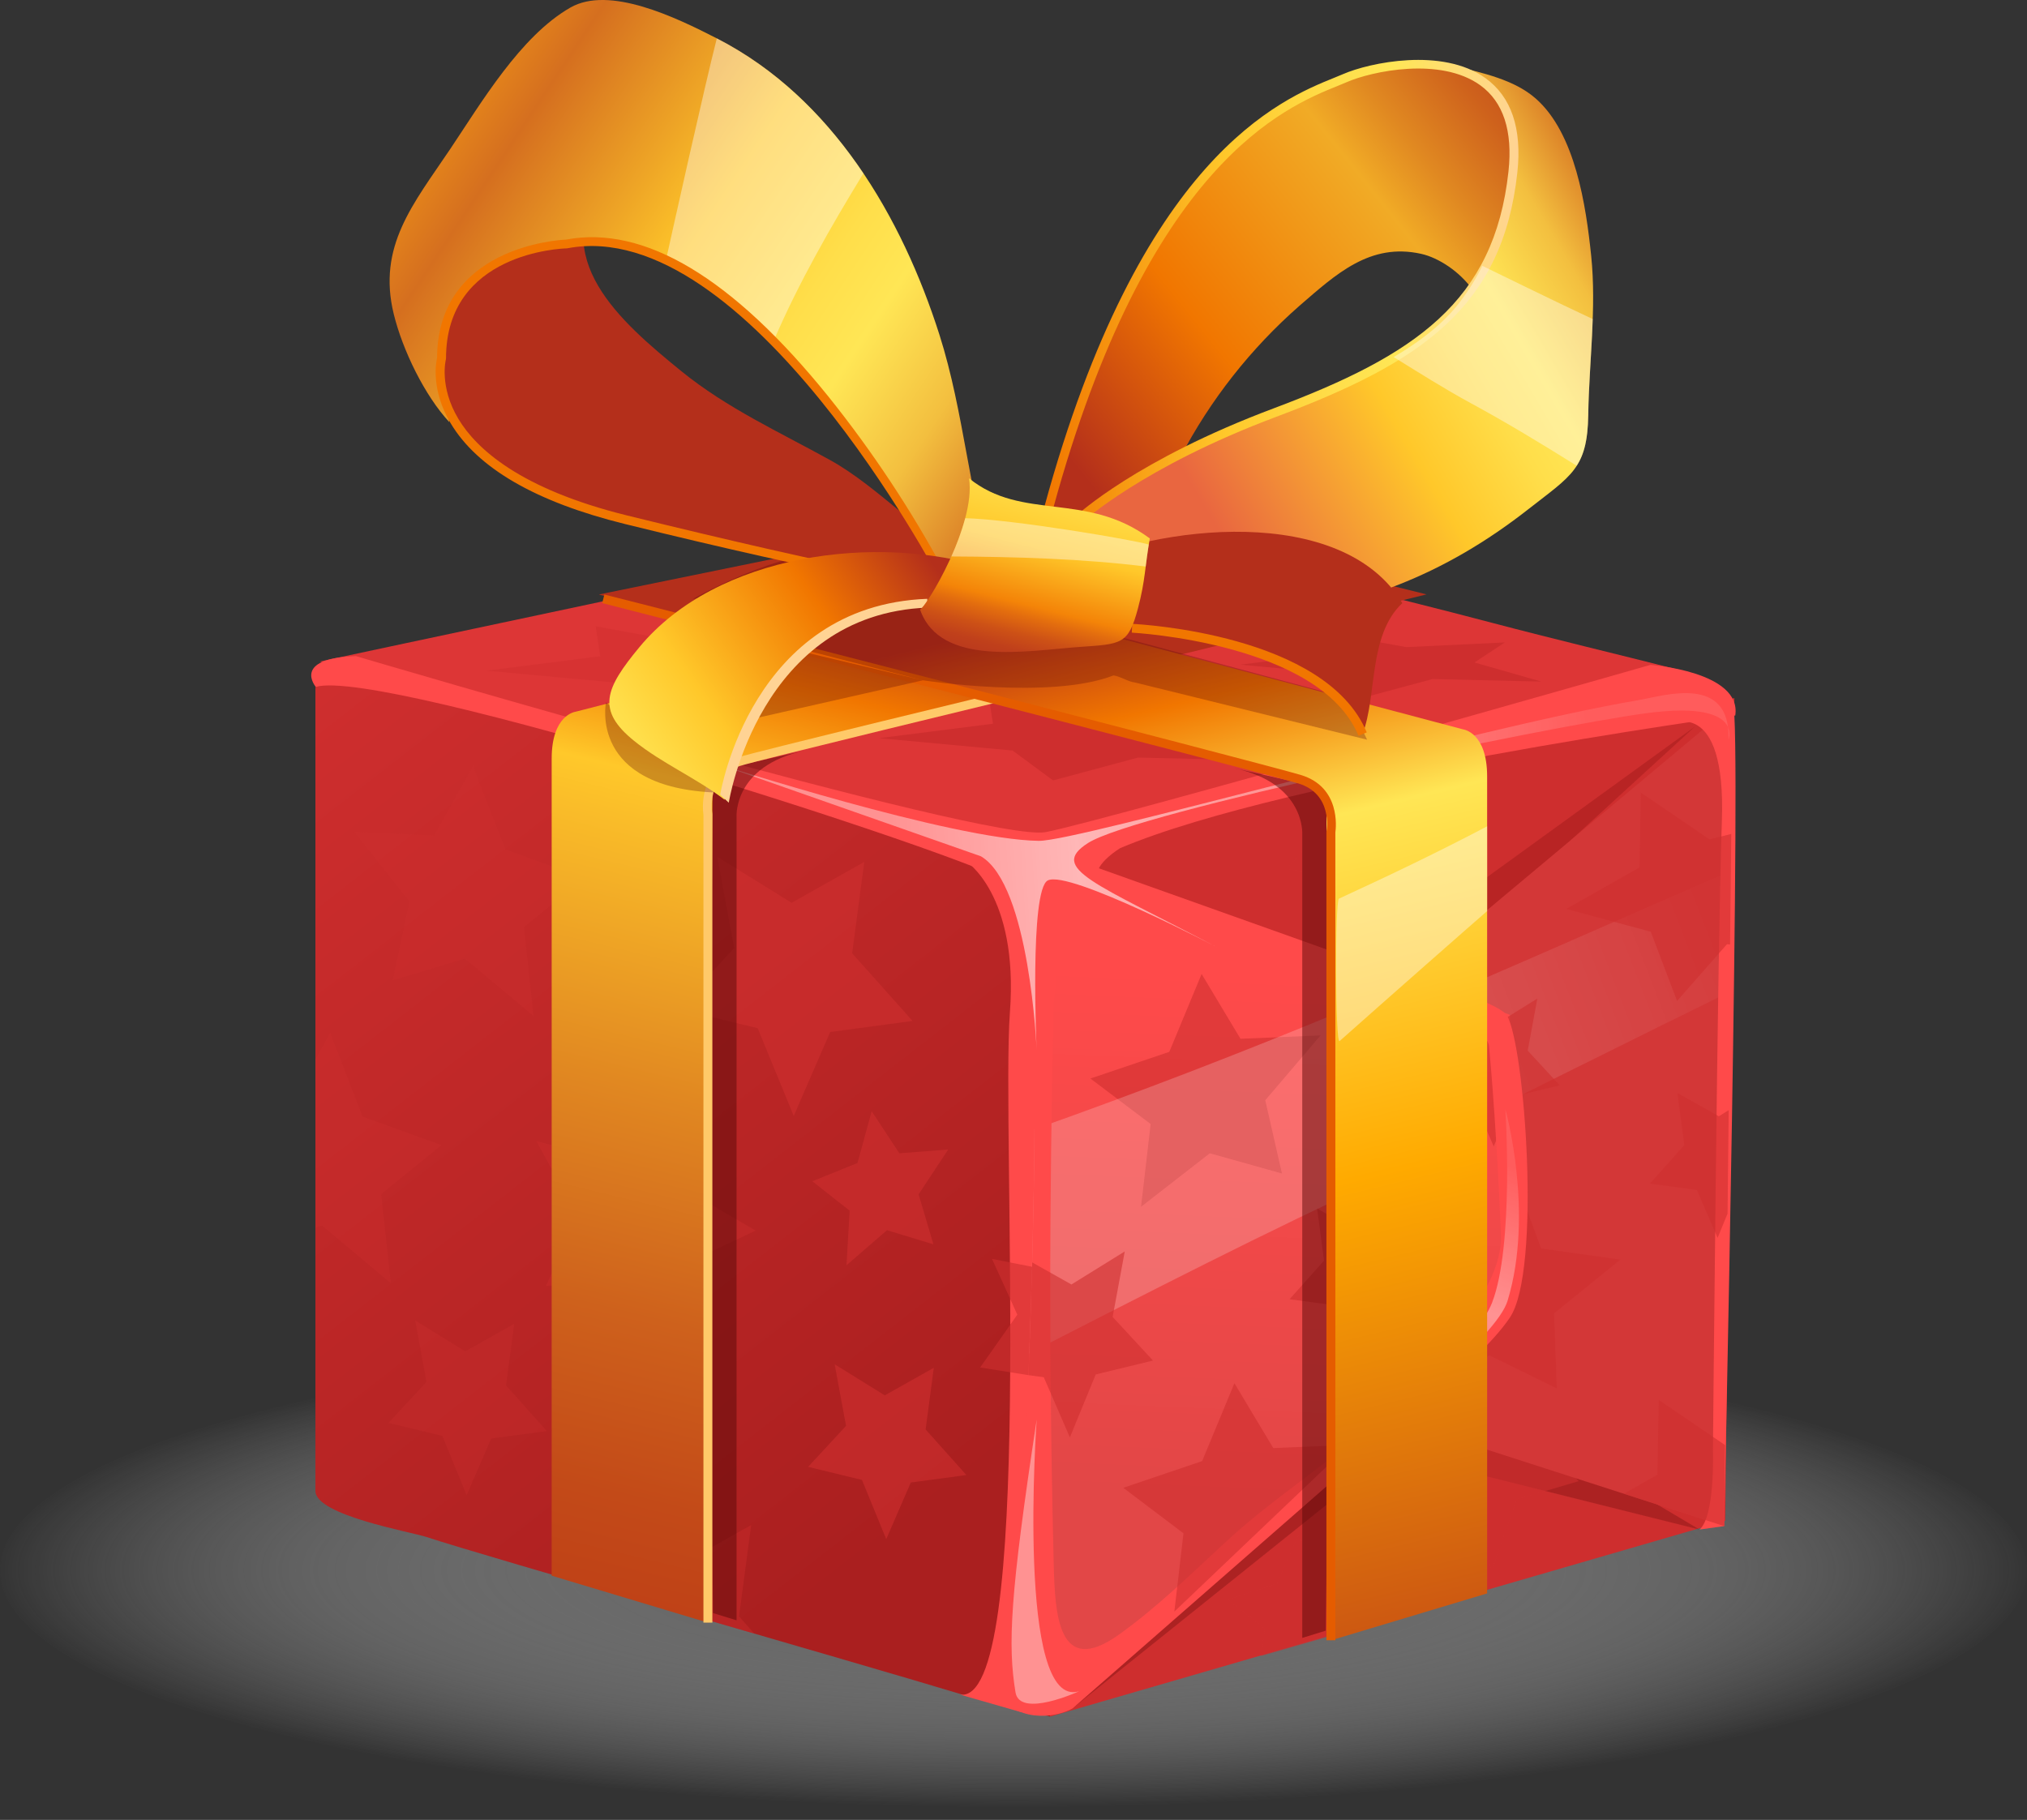 <svg width="98" height="88" viewBox="0 0 98 88" fill="none" xmlns="http://www.w3.org/2000/svg">
<rect x="0" y="0" width="98" height="88" fill="#333333" stroke="none"/>
<path style="mix-blend-mode:multiply" opacity="0.85" d="M98 75.928C98 69.571 76.062 64.42 49.001 64.42C21.939 64.42 0 69.571 0 75.928C0 82.284 21.939 87.435 49.001 87.435C76.062 87.435 98 82.284 98 75.928Z" fill="url(#paint0_radial_8_33986)"/>
<path d="M16.02 32.786C16.02 32.786 15.25 32.438 15.25 33.321L15.25 72.093C15.25 73.274 19.863 74.068 20.633 74.324C23.397 75.241 40.926 80.245 46.839 82.033C48.162 82.433 49.44 82.612 50.765 83.002L50.818 40.876L17.038 32.391L16.02 32.786Z" fill="url(#paint1_linear_8_33986)"/>
<path d="M83.852 33.756L83.411 73.535L50.77 83.004L50.77 40.675L83.852 33.756Z" fill="url(#paint2_linear_8_33986)"/>
<path opacity="0.6" d="M53.035 42.361L66.091 46.617L81.953 35.127L66.847 48.958L53.035 42.361Z" fill="#AA1F1F"/>
<path opacity="0.3" d="M67.279 65.131L51.949 82.528L67.279 70.238L82.17 73.961L67.279 65.131Z" fill="#5B0909"/>
<path style="mix-blend-mode:multiply" opacity="0.6" d="M76.332 71.618L73.34 72.502L72.143 75.902L70.598 72.784L67.449 72.518L69.612 69.838L68.974 66.391L71.813 67.807L74.544 65.918L74.08 69.415L76.332 71.618Z" fill="url(#paint3_linear_8_33986)"/>
<path d="M81.187 32.393C78.169 31.627 75.13 30.905 72.118 30.111C67.004 28.763 61.853 27.563 56.732 26.26C52.777 25.254 49.339 24.575 45.331 25.589C42.715 26.25 40.04 26.721 37.404 27.298C31.465 28.596 25.514 29.846 19.568 31.111C18.198 31.403 16.827 31.695 15.457 31.988L50.681 41.142L76.02 35.032L83.031 33.532L81.187 32.393Z" fill="#DD3636"/>
<path d="M83.787 34.062L62.422 51.936L62.422 67.043L83.358 73.791L83.787 34.062Z" fill="#D33737"/>
<path d="M65.322 57.123C68.862 55.247 81.1 49.191 83.637 47.955L83.7 42.119C81.374 43.063 67.723 49.186 66.266 49.57L62.422 51.934V58.534C63.401 58.089 64.373 57.627 65.322 57.123Z" fill="url(#paint4_linear_8_33986)"/>
<path style="mix-blend-mode:multiply" opacity="0.6" d="M75.267 67.134L72.021 65.541L68.27 67.483L69.472 63.633L67.019 60.943L71.01 60.366L73.246 56.947L74.509 60.369L78.343 60.908L75.134 63.506L75.267 67.134Z" fill="url(#paint5_linear_8_33986)"/>
<path opacity="0.4" d="M67.601 47.361C67.601 47.361 70.514 48.212 71.054 51.085C71.594 53.958 75.046 65.66 68.464 69.171L65.551 67.788L64.688 50.127L67.601 47.361Z" fill="#AA1F1F"/>
<path d="M50.466 41.037L72.997 49.067L73.213 62.365L51.815 82.33L50.445 82.26L50.466 41.037Z" fill="url(#paint6_linear_8_33986)"/>
<path style="mix-blend-mode:multiply" opacity="0.6" d="M61.979 56.743L58.491 55.765L55.166 58.353L55.631 54.351L52.719 52.151L56.533 50.861L58.095 47.096L59.974 50.23L63.844 50.066L61.172 53.201L61.979 56.743Z" fill="url(#paint7_linear_8_33986)"/>
<path style="mix-blend-mode:multiply" opacity="0.3" d="M18.986 47.402L22.473 46.35L25.799 49.134L25.334 44.83L28.246 42.463L24.431 41.075L22.87 37.025L20.991 40.397L17.121 40.22L19.793 43.592L18.986 47.402Z" fill="url(#paint8_linear_8_33986)"/>
<path style="mix-blend-mode:multiply" opacity="0.6" d="M68.817 62.488L66.616 63.022L65.624 65.442L64.62 63.128L62.348 62.822L64.013 60.957L63.678 58.435L65.683 59.564L67.732 58.293L67.267 60.811L68.817 62.488Z" fill="url(#paint9_linear_8_33986)"/>
<path style="mix-blend-mode:multiply" opacity="0.3" d="M18.785 68.802L21.388 69.433L22.561 72.295L23.749 69.558L26.436 69.197L24.466 66.991L24.862 64.011L22.491 65.344L20.068 63.842L20.619 66.819L18.785 68.802Z" fill="url(#paint10_linear_8_33986)"/>
<path style="mix-blend-mode:multiply" opacity="0.6" d="M39.273 57.118L41.079 58.541L40.925 61.181L42.885 59.485L45.13 60.169L44.412 57.752L45.843 55.583L43.481 55.767L42.144 53.732L41.457 56.238L39.273 57.118Z" fill="url(#paint11_linear_8_33986)"/>
<path style="mix-blend-mode:multiply" opacity="0.6" d="M39.07 70.928L41.673 71.56L42.847 74.422L44.034 71.685L46.721 71.323L44.751 69.118L45.147 66.137L42.776 67.471L40.353 65.969L40.904 68.946L39.07 70.928Z" fill="url(#paint12_linear_8_33986)"/>
<path style="mix-blend-mode:multiply" opacity="0.6" d="M32.773 48.781L36.633 49.717L38.375 53.962L40.136 49.902L44.121 49.366L41.199 46.095L41.787 41.674L38.27 43.653L34.676 41.424L35.493 45.84L32.773 48.781Z" fill="url(#paint13_linear_8_33986)"/>
<path style="mix-blend-mode:multiply" opacity="0.4" d="M26.396 62.181L30.058 61.916L32.816 65.156L33.188 61.094L36.533 59.502L33.019 57.451L32.255 53.402L29.739 56.13L25.938 55.184L27.933 58.832L26.396 62.181Z" fill="url(#paint14_linear_8_33986)"/>
<path style="mix-blend-mode:multiply" opacity="0.6" d="M75.411 52.48L73.21 53.014L72.217 55.435L71.214 53.12L68.941 52.814L70.607 50.949L70.272 48.428L72.277 49.556L74.326 48.285L73.861 50.803L75.411 52.48Z" fill="url(#paint15_linear_8_33986)"/>
<path style="mix-blend-mode:multiply" opacity="0.6" d="M68.649 41.699L66.448 42.233L65.456 44.654L64.452 42.339L62.18 42.033L63.845 40.168L63.511 37.646L65.515 38.775L67.564 37.504L67.099 40.022L68.649 41.699Z" fill="url(#paint16_linear_8_33986)"/>
<path d="M46.668 41.615C46.668 41.615 49.258 43.211 48.826 48.956C48.395 54.701 50.067 82.575 46.398 81.937L49.366 82.788L50.337 46.403C50.337 46.403 50.984 42.254 46.668 41.615Z" fill="#FF4A4A"/>
<path d="M65.766 49.131C65.477 49.126 65.197 49.028 64.968 48.853C60.037 50.9 55.053 52.817 50.016 54.605C49.994 58.008 49.893 61.787 49.762 65.44C55.489 62.507 61.206 59.569 67.054 56.871C68.151 56.366 69.25 55.866 70.352 55.373C70.093 52.429 69.146 49.264 65.766 49.131Z" fill="url(#paint17_linear_8_33986)"/>
<path d="M54.146 41.016C62.286 37.56 83.895 34.597 83.895 34.597C84.219 32.469 79.795 32.15 79.795 32.15C79.795 32.15 53.358 39.704 50.553 40.236C47.747 40.768 17.21 31.725 17.21 31.725C14.081 31.831 15.268 33.214 15.268 33.214C18.505 32.257 46.776 41.3 49.042 42.789C51.308 44.279 48.934 82.579 48.934 82.579C50.337 83.43 52.01 82.627 51.935 82.516C51.939 82.52 51.944 82.524 51.948 82.528L69.389 67.273C70.615 66.3 72.165 64.942 72.997 63.712C74.531 61.443 73.716 50.485 72.853 49.102C71.99 47.718 56.272 44.172 53.035 42.364C53.035 42.364 52.899 41.825 54.146 41.016ZM54.113 44.491C57.35 46.406 71.774 48.357 71.99 50.591C72.235 53.135 72.471 57.186 72.565 59.741C72.669 62.554 68.978 66.095 66.966 68.158C64.517 70.667 61.869 72.154 59.291 74.532C57.593 76.097 55.993 77.681 54.102 79.036C51.13 81.167 51.006 77.986 50.945 75.638C50.865 72.522 50.818 69.415 50.792 66.299C50.752 61.523 50.791 56.746 50.871 51.97C50.89 50.868 50.911 49.766 50.936 48.665C50.95 48.051 51.278 46.569 51.002 46.03C51.056 46.137 51.092 46.194 51.092 46.194C51.092 46.194 50.876 42.576 54.113 44.491Z" fill="#FF4A4A"/>
<path style="mix-blend-mode:multiply" opacity="0.6" d="M54.379 60.512L51.801 62.11L49.904 61.043C49.855 62.862 49.794 64.699 49.727 66.494L50.463 66.593L51.726 69.504L52.975 66.46L55.744 65.788L53.793 63.679L54.379 60.512Z" fill="url(#paint18_linear_8_33986)"/>
<path style="mix-blend-mode:multiply" opacity="0.6" d="M65.243 69.863L61.56 70.02L59.681 66.885L58.119 70.65L54.305 71.94L57.217 74.141L56.777 77.926L65.243 69.863Z" fill="url(#paint19_linear_8_33986)"/>
<path d="M80.766 35.021C80.766 35.021 83.463 33.638 83.248 39.702C83.031 45.766 82.816 70.129 82.816 70.129C82.816 70.129 82.924 73.321 82.168 73.96L83.358 73.792C83.358 73.792 84.219 34.808 83.787 34.063C83.355 33.319 80.766 35.021 80.766 35.021Z" fill="#FF4A4A"/>
<path style="mix-blend-mode:hard-light" d="M83.568 35.764C83.568 35.764 84.324 33.849 79.576 34.488C74.828 35.126 54.92 39.275 52.6 40.765C50.677 41.999 52.923 42.68 58.966 45.871C58.966 45.871 51.682 42.041 50.657 42.573C49.766 43.036 50.118 50.765 50.118 50.765C50.118 50.765 49.794 42.786 47.42 41.403L34.688 36.935C34.688 36.935 46.017 40.605 50.226 40.658C52.113 40.682 71.052 35.233 79.252 33.849C80.418 33.653 83.676 32.573 83.568 35.764Z" fill="url(#paint20_linear_8_33986)"/>
<path style="mix-blend-mode:hard-light" d="M67.277 68.533C67.277 68.533 72.347 64.674 72.888 62.895C74.183 58.639 72.781 53.639 72.781 53.639C72.781 53.639 73.212 60.235 72.133 63.001C71.381 64.929 67.277 68.533 67.277 68.533Z" fill="url(#paint21_linear_8_33986)"/>
<path style="mix-blend-mode:multiply" opacity="0.6" d="M63.895 76.204L62.748 74.228L61.739 76.568L59.344 77.342L61.144 78.742L60.971 80.072L64.809 78.969L64.618 78.071L66.314 76.134L63.895 76.204Z" fill="url(#paint22_linear_8_33986)"/>
<path style="mix-blend-mode:multiply" opacity="0.6" d="M82.65 40.587L79.332 38.326L79.265 41.943L75.723 43.95L79.809 45.052L81.081 48.4L83.493 45.657L83.644 45.666L83.702 40.325L82.65 40.587Z" fill="url(#paint23_linear_8_33986)"/>
<path style="mix-blend-mode:multiply" opacity="0.6" d="M83.577 53.681L83.101 53.976L81.096 52.848L81.431 55.369L79.766 57.234L82.038 57.54L83.042 59.855L83.523 58.68L83.577 53.681Z" fill="url(#paint24_linear_8_33986)"/>
<path style="mix-blend-mode:multiply" opacity="0.6" d="M83.361 73.793L83.403 69.876L80.197 67.691L80.13 71.309L78.508 72.228L83.361 73.793Z" fill="url(#paint25_linear_8_33986)"/>
<path style="mix-blend-mode:multiply" opacity="0.3" d="M17.526 53.985L15.965 49.935L15.254 51.211L15.254 59.355L15.568 59.261L18.894 62.044L18.429 57.74L21.341 55.373L17.526 53.985Z" fill="url(#paint26_linear_8_33986)"/>
<path style="mix-blend-mode:multiply" opacity="0.4" d="M32.801 75.717L29.207 73.488L29.87 77.073C31.99 77.691 34.263 78.351 36.474 78.994L35.73 78.16L36.318 73.739L32.801 75.717Z" fill="url(#paint27_linear_8_33986)"/>
<path style="mix-blend-mode:multiply" opacity="0.6" d="M49.902 61.255L47.962 60.873L49.185 63.569L47.387 66.123L49.724 66.494L49.902 61.255Z" fill="url(#paint28_linear_8_33986)"/>
<path d="M49.097 81.831C48.719 79.543 48.827 77.15 50.122 68.639C50.122 68.639 49.107 82.72 52.172 81.778C52.172 81.778 49.306 83.102 49.097 81.831Z" fill="url(#paint29_linear_8_33986)"/>
<path opacity="0.4" d="M28.798 30.285L34.323 31.286L40.752 30.981L38.77 32.288L43.127 33.532L36.035 33.367L31.925 34.473L29.966 33.027L23.512 32.429L29.019 31.731L28.798 30.285Z" fill="url(#paint30_linear_8_33986)"/>
<path d="M47.786 33.549L53.311 34.55L59.74 34.245L57.758 35.551L62.115 36.795L55.023 36.631L50.914 37.736L48.955 36.291L42.5 35.693L48.007 34.995L47.786 33.549Z" fill="url(#paint31_linear_8_33986)"/>
<path opacity="0.4" d="M43.46 27.004L47.557 27.746L52.326 27.52L50.856 28.489L54.087 29.412L48.828 29.29L45.779 30.11L44.326 29.038L39.539 28.594L43.623 28.076L43.46 27.004Z" fill="url(#paint32_linear_8_33986)"/>
<path d="M63.889 30.549L67.987 31.291L72.755 31.065L71.286 32.034L74.517 32.957L69.257 32.835L66.209 33.655L64.756 32.583L59.969 32.139L64.053 31.622L63.889 30.549Z" fill="url(#paint33_linear_8_33986)"/>
<path opacity="0.3" d="M62.995 27.84C61.973 27.562 60.945 27.437 59.961 27.191L60.004 27.476L57.27 27.822L60.475 28.119L61.447 28.837L63.488 28.288L64.767 28.318C64.176 28.155 63.583 28 62.995 27.84Z" fill="url(#paint34_linear_8_33986)"/>
<path opacity="0.5" d="M34.475 77.999L35.611 78.349L35.611 39.487C35.611 39.487 35.447 37.04 38.9 36.295L35.123 37.146C35.123 37.146 33.396 37.146 33.72 40.231C34.044 43.317 34.475 77.999 34.475 77.999Z" fill="#5B0909"/>
<path d="M34.225 78.461L34.441 38.671C34.441 38.671 34.297 37.111 35.736 36.827C37.175 36.544 68.97 28.741 68.97 28.741L59.259 26.33L27.823 34.416C27.823 34.416 26.672 34.557 26.672 36.685L26.672 76.191L34.225 78.461Z" fill="url(#paint35_linear_8_33986)"/>
<path d="M55.299 31.809C46.575 33.913 36.709 36.308 35.672 36.622C33.752 37.205 33.976 39.167 34.009 39.395L34.009 78.459H34.441L34.441 39.379L34.438 39.342C34.424 39.268 34.131 37.535 35.799 37.029C36.809 36.723 46.59 34.349 55.279 32.252C55.261 32.104 55.268 31.954 55.299 31.809Z" fill="#FFC969"/>
<path opacity="0.5" d="M64.096 78.849L62.96 79.199L62.96 40.336C62.96 40.336 63.125 37.889 59.672 37.145L63.449 37.995C63.449 37.995 65.175 37.995 64.851 41.081C64.528 44.166 64.096 78.849 64.096 78.849Z" fill="#5B0909"/>
<path d="M64.346 79.316L64.13 39.527C64.13 39.527 64.274 37.966 62.835 37.682C61.397 37.399 28.953 28.746 28.953 28.746L38.665 26.76L70.748 35.271C70.748 35.271 71.899 35.413 71.899 37.541L71.899 77.047L64.346 79.316Z" fill="url(#paint36_linear_8_33986)"/>
<path d="M64.129 79.313H64.561L64.561 40.248C64.594 40.02 64.818 38.058 62.898 37.475C61.042 36.913 30.5 29.055 29.219 28.748L29.117 29.162C29.431 29.237 60.928 37.323 62.771 37.882C64.439 38.388 64.146 40.121 64.132 40.195L64.129 40.232L64.129 79.313Z" fill="#E55C00"/>
<path opacity="0.3" d="M35.234 35.023L44.622 32.895L38.795 31.512C38.795 31.512 35.774 32.789 35.234 35.023Z" fill="#5B0909"/>
<path opacity="0.3" d="M29.298 33.963C29.298 33.963 28.435 38.113 34.693 38.326L29.298 33.963Z" fill="#5B0909"/>
<path opacity="0.3" d="M44.825 28.959C42.028 28.214 33.504 28.959 33.504 28.959C33.504 28.959 37.065 26.937 39.762 26.725L45.697 28.108C45.697 28.108 45.122 29.038 44.825 28.959Z" fill="#5B0909"/>
<path opacity="0.3" d="M66.095 35.767L65.124 33.746L54.441 30.873C54.441 30.873 49.981 30.052 47.772 30.457L44.846 29.383C44.846 29.383 41.492 29.064 39.227 31.511L44.622 32.895C44.622 32.895 50.773 33.852 53.836 32.659C54.183 32.707 54.53 32.963 54.873 33.001L66.095 35.767Z" fill="#5B0909"/>
<path d="M72.434 4.027C67.837 1.502 61.058 4.856 58.46 8.139C54.23 13.483 50.433 21.674 50.359 28.552C51.614 28.973 52.946 29.347 54.237 29.64C55.73 27.521 55.842 24.412 57.066 22.11C58.515 19.336 60.469 16.851 62.832 14.78C64.587 13.265 66.229 11.723 68.709 12.274C70.412 12.652 72.755 14.981 71.234 16.743C71.234 16.743 75.727 5.836 72.434 4.027Z" fill="url(#paint37_linear_8_33986)"/>
<path d="M69.438 2.965C69.707 3.041 69.985 3.11 70.267 3.179C69.996 3.088 69.719 3.016 69.438 2.965Z" fill="#FFE655"/>
<path d="M76.787 20.065C76.825 17.51 77.192 14.91 76.93 12.373C76.681 9.972 76.172 6.444 74.24 4.757C73.197 3.846 71.684 3.527 70.27 3.182C75.1 4.82 72.751 11.927 70.465 14.754C65.803 20.517 51.338 20.789 50.141 29.189L50.746 30.393C51.214 30.487 51.667 30.64 52.096 30.847C54.32 29.619 58.326 29.981 60.5 29.834C65.574 29.489 69.861 27.782 73.895 24.619C75.958 23.001 76.748 22.664 76.787 20.065Z" fill="url(#paint38_linear_8_33986)"/>
<path d="M52.288 25.284L51.991 24.975C52.109 24.864 54.975 22.222 61.558 19.753C68.403 17.186 72.243 14.599 72.93 8.297C73.144 6.332 72.683 4.925 71.559 4.117C69.637 2.737 66.321 3.442 65.104 3.975C64.984 4.028 64.843 4.085 64.684 4.149C62.165 5.166 55.475 7.866 50.909 24.617L50.492 24.507C55.114 7.552 61.947 4.794 64.52 3.755C64.675 3.693 64.812 3.637 64.928 3.586C66.218 3.022 69.74 2.284 71.813 3.774C73.071 4.678 73.591 6.215 73.359 8.343C72.648 14.863 68.717 17.523 61.712 20.151C55.209 22.59 52.316 25.257 52.288 25.284Z" fill="url(#paint39_linear_8_33986)"/>
<g style="mix-blend-mode:hard-light">
<path style="mix-blend-mode:hard-light" d="M71.669 12.855C71.334 13.526 70.931 14.161 70.467 14.751C69.68 15.724 68.613 16.54 67.379 17.265C68.623 18.032 69.855 18.815 71.112 19.496C72.844 20.435 74.557 21.474 76.23 22.521C76.6 21.945 76.771 21.233 76.788 20.062C76.811 18.526 76.953 16.973 77.005 15.428C75.492 14.729 71.948 12.989 71.669 12.855Z" fill="url(#paint40_linear_8_33986)"/>
</g>
<path d="M47.012 27.052C44.601 26.046 42.566 23.591 40.126 22.242C37.675 20.887 35.134 19.731 32.944 17.95C30.001 15.556 26.391 12.463 29.238 8.573C27.454 8.457 20.022 12.649 21 13.358L20.488 18.113C21.64 19.596 22.061 21.097 23.794 22.325C26.058 23.93 28.891 24.933 31.564 25.523C36.717 26.661 42.392 27.655 47.12 29.147C46.844 28.481 46.805 27.742 47.012 27.052Z" fill="url(#paint41_linear_8_33986)"/>
<path d="M45.419 16.185C43.61 10.509 40.266 4.735 34.669 1.862C32.656 0.828 29.455 -0.71 27.576 0.366C25.155 1.751 23.264 4.978 21.761 7.215C19.987 9.856 18.233 11.906 19.037 15.187C19.467 16.944 20.539 19.136 21.724 20.412C21.336 18.322 20.823 15.829 22.306 14.062C23.975 12.073 27.954 11.577 30.408 11.995C34.485 12.69 37.901 16.81 40.316 19.818C41.484 21.274 45.805 28.592 46.751 28.657L48.157 28.071C48.119 27.934 48.083 27.797 48.046 27.66C46.864 24.052 46.626 19.975 45.419 16.185Z" fill="url(#paint42_linear_8_33986)"/>
<path d="M34.667 1.863C34.664 1.861 34.66 1.859 34.656 1.857C34.065 4.165 32.482 11.293 32.207 12.533C34.136 13.344 35.888 14.833 37.421 16.443C38.628 13.645 40.149 10.995 41.743 8.383C39.94 5.697 37.617 3.377 34.667 1.863Z" fill="url(#paint43_linear_8_33986)"/>
<path d="M45.159 28.571C45.117 28.565 40.465 27.864 30.215 25.338C25.917 24.278 23.08 22.637 21.784 20.46C20.825 18.85 21.08 17.522 21.132 17.304C21.151 11.95 26.979 11.602 27.366 11.585C31.146 10.873 35.416 13.429 40.058 19.183C42.182 21.832 44.057 24.666 45.662 27.649L45.446 28.039C45.353 27.861 36.093 10.354 27.431 12.006L27.396 12.01C27.157 12.016 21.564 12.213 21.564 17.329L21.556 17.385C21.553 17.397 21.223 18.69 22.164 20.259C23.017 21.681 25.124 23.644 30.32 24.925C40.546 27.445 45.261 28.246 45.303 28.252L45.159 28.571Z" fill="url(#paint44_linear_8_33986)"/>
<path d="M30.907 31.3C29.255 33.298 28.821 34.337 30.654 35.821C31.999 36.91 33.677 37.627 35.033 38.672C35.607 31.944 42.525 27.2 48.398 30.023L47.751 27.47C42.396 25.784 34.66 26.759 30.907 31.3Z" fill="url(#paint45_linear_8_33986)"/>
<path d="M35.234 38.814L34.82 38.424C34.835 38.331 36.332 29.277 44.83 28.955L44.846 29.38C36.703 29.689 35.248 38.724 35.234 38.814Z" fill="url(#paint46_linear_8_33986)"/>
<path d="M51.634 27.472L50.555 30.877C51.437 29.611 56.367 30.648 57.946 30.882C60.949 31.326 64.634 32.61 65.876 35.494C66.586 33.642 66.14 30.72 67.798 29.163C64.898 24.331 55.923 25.374 51.634 27.472Z" fill="url(#paint47_linear_8_33986)"/>
<path d="M65.679 35.574C63.81 31.079 54.809 30.596 54.719 30.591L54.74 30.166C55.121 30.184 64.106 30.667 66.078 35.413L65.679 35.574Z" fill="url(#paint48_linear_8_33986)"/>
<path d="M46.851 23.129C47.193 25.392 44.756 29.397 44.48 29.468C45.449 32.268 49.698 31.459 52.179 31.284C54.233 31.14 54.551 31.174 55.02 29.407C55.379 28.056 55.353 27.365 55.59 26.035C52.498 23.749 49.431 25.213 46.851 23.129Z" fill="url(#paint49_linear_8_33986)"/>
<path style="mix-blend-mode:hard-light" d="M55.393 27.393C55.435 27.065 55.477 26.726 55.541 26.331C54.813 26.104 48.914 25.11 46.667 25.057C46.492 25.69 46.268 26.308 45.996 26.907C49.124 26.923 52.292 27.014 55.393 27.393Z" fill="url(#paint50_linear_8_33986)"/>
<path style="mix-blend-mode:hard-light" d="M71.9 44.053V39.955C69.549 41.193 67.151 42.341 64.735 43.453C64.541 43.542 64.553 50.53 64.765 50.341C66.995 48.358 71.334 44.539 71.9 44.053Z" fill="url(#paint51_linear_8_33986)"/>
<defs>
<radialGradient id="paint0_radial_8_33986" cx="0" cy="0" r="1" gradientUnits="userSpaceOnUse" gradientTransform="translate(49 75.927) scale(49.219 11.457)">
<stop stop-color="#666666"/>
<stop offset="0.163" stop-color="#707070" stop-opacity="0.931"/>
<stop offset="0.402" stop-color="#8A8A8A" stop-opacity="0.74"/>
<stop offset="0.686" stop-color="#B6B6B6" stop-opacity="0.426"/>
<stop offset="1" stop-color="#F2F2F2" stop-opacity="0"/>
</radialGradient>
<linearGradient id="paint1_linear_8_33986" x1="14.899" y1="33.801" x2="45.475" y2="73.124" gradientUnits="userSpaceOnUse">
<stop stop-color="#CE2E2E"/>
<stop offset="0.995" stop-color="#AA1F1F"/>
</linearGradient>
<linearGradient id="paint2_linear_8_33986" x1="12143" y1="10432.4" x2="12271.9" y2="20852.1" gradientUnits="userSpaceOnUse">
<stop stop-color="#CE2E2E"/>
<stop offset="0.995" stop-color="#AA1F1F"/>
</linearGradient>
<linearGradient id="paint3_linear_8_33986" x1="4910.9" y1="1765.12" x2="5298.37" y2="1514.6" gradientUnits="userSpaceOnUse">
<stop stop-color="#CE2E2E"/>
<stop offset="0.995" stop-color="#AA1F1F"/>
</linearGradient>
<linearGradient id="paint4_linear_8_33986" x1="60.727" y1="54.976" x2="87.5" y2="44.639" gradientUnits="userSpaceOnUse">
<stop stop-color="white" stop-opacity="0.2"/>
<stop offset="1" stop-color="white" stop-opacity="0"/>
</linearGradient>
<linearGradient id="paint5_linear_8_33986" x1="3471.2" y1="4306.19" x2="4144.8" y2="4433.57" gradientUnits="userSpaceOnUse">
<stop stop-color="#CE2E2E"/>
<stop offset="0.995" stop-color="#AA1F1F"/>
</linearGradient>
<linearGradient id="paint6_linear_8_33986" x1="62.036" y1="47.082" x2="60.985" y2="72.412" gradientUnits="userSpaceOnUse">
<stop offset="0.005" stop-color="#FF4A4A"/>
<stop offset="1" stop-color="#E24747"/>
</linearGradient>
<linearGradient id="paint7_linear_8_33986" x1="3245.74" y1="3317.82" x2="3919.53" y2="3317.82" gradientUnits="userSpaceOnUse">
<stop stop-color="#CE2E2E"/>
<stop offset="0.995" stop-color="#AA1F1F"/>
</linearGradient>
<linearGradient id="paint8_linear_8_33986" x1="-1260.96" y1="2911.53" x2="-1934.77" y2="2911.53" gradientUnits="userSpaceOnUse">
<stop stop-color="#CE2E2E"/>
<stop offset="0.995" stop-color="#AA1F1F"/>
</linearGradient>
<linearGradient id="paint9_linear_8_33986" x1="3277.37" y1="1176.52" x2="3488.68" y2="1054.59" gradientUnits="userSpaceOnUse">
<stop stop-color="#CE2E2E"/>
<stop offset="0.995" stop-color="#AA1F1F"/>
</linearGradient>
<linearGradient id="paint10_linear_8_33986" x1="-2116.57" y1="1616.39" x2="-2412.08" y2="1445.84" gradientUnits="userSpaceOnUse">
<stop stop-color="#CE2E2E"/>
<stop offset="0.995" stop-color="#AA1F1F"/>
</linearGradient>
<linearGradient id="paint11_linear_8_33986" x1="-1157.17" y1="365.836" x2="-1298.72" y2="159.481" gradientUnits="userSpaceOnUse">
<stop stop-color="#CE2E2E"/>
<stop offset="0.995" stop-color="#AA1F1F"/>
</linearGradient>
<linearGradient id="paint12_linear_8_33986" x1="-1270.38" y1="1662.38" x2="-1565.88" y2="1491.84" gradientUnits="userSpaceOnUse">
<stop stop-color="#CE2E2E"/>
<stop offset="0.995" stop-color="#AA1F1F"/>
</linearGradient>
<linearGradient id="paint13_linear_8_33986" x1="-1973" y1="953.984" x2="-2623.13" y2="578.79" gradientUnits="userSpaceOnUse">
<stop stop-color="#CE2E2E"/>
<stop offset="0.995" stop-color="#AA1F1F"/>
</linearGradient>
<linearGradient id="paint14_linear_8_33986" x1="-1732.29" y1="2328.44" x2="-2367.75" y2="2195.33" gradientUnits="userSpaceOnUse">
<stop stop-color="#CE2E2E"/>
<stop offset="0.995" stop-color="#AA1F1F"/>
</linearGradient>
<linearGradient id="paint15_linear_8_33986" x1="3499.05" y1="792.221" x2="3710.39" y2="670.28" gradientUnits="userSpaceOnUse">
<stop stop-color="#CE2E2E"/>
<stop offset="0.995" stop-color="#AA1F1F"/>
</linearGradient>
<linearGradient id="paint16_linear_8_33986" x1="3223.05" y1="360.632" x2="3434.37" y2="238.703" gradientUnits="userSpaceOnUse">
<stop stop-color="#CE2E2E"/>
<stop offset="0.995" stop-color="#AA1F1F"/>
</linearGradient>
<linearGradient id="paint17_linear_8_33986" x1="6771.48" y1="4603.47" x2="6779.31" y2="5721.54" gradientUnits="userSpaceOnUse">
<stop stop-color="white" stop-opacity="0.2"/>
<stop offset="1" stop-color="white" stop-opacity="0"/>
</linearGradient>
<linearGradient id="paint18_linear_8_33986" x1="1678.56" y1="3281.69" x2="1875.67" y2="3281.69" gradientUnits="userSpaceOnUse">
<stop stop-color="#CE2E2E"/>
<stop offset="0.995" stop-color="#AA1F1F"/>
</linearGradient>
<linearGradient id="paint19_linear_8_33986" x1="3287.91" y1="4472.05" x2="3939.24" y2="4472.05" gradientUnits="userSpaceOnUse">
<stop stop-color="#CE2E2E"/>
<stop offset="0.995" stop-color="#AA1F1F"/>
</linearGradient>
<linearGradient id="paint20_linear_8_33986" x1="39.472" y1="43.772" x2="77.235" y2="41.369" gradientUnits="userSpaceOnUse">
<stop offset="0.097" stop-color="white" stop-opacity="0.396"/>
<stop offset="0.337" stop-color="white" stop-opacity="0.6"/>
<stop offset="1" stop-color="white" stop-opacity="0.1"/>
</linearGradient>
<linearGradient id="paint21_linear_8_33986" x1="74.117" y1="54.995" x2="67.999" y2="71.007" gradientUnits="userSpaceOnUse">
<stop offset="0.097" stop-color="white" stop-opacity="0.1"/>
<stop offset="0.51" stop-color="white" stop-opacity="0.4"/>
<stop offset="0.995" stop-color="white" stop-opacity="0.1"/>
</linearGradient>
<linearGradient id="paint22_linear_8_33986" x1="2311.36" y1="2558.25" x2="2575.89" y2="2558.25" gradientUnits="userSpaceOnUse">
<stop stop-color="#CE2E2E"/>
<stop offset="0.995" stop-color="#AA1F1F"/>
</linearGradient>
<linearGradient id="paint23_linear_8_33986" x1="3365.06" y1="2445.39" x2="3711.67" y2="2445.39" gradientUnits="userSpaceOnUse">
<stop stop-color="#CE2E2E"/>
<stop offset="0.995" stop-color="#AA1F1F"/>
</linearGradient>
<linearGradient id="paint24_linear_8_33986" x1="1734.92" y1="2228.67" x2="1814.02" y2="2228.67" gradientUnits="userSpaceOnUse">
<stop stop-color="#CE2E2E"/>
<stop offset="0.995" stop-color="#AA1F1F"/>
</linearGradient>
<linearGradient id="paint25_linear_8_33986" x1="2170.73" y1="2445.94" x2="2301.19" y2="2445.94" gradientUnits="userSpaceOnUse">
<stop stop-color="#CE2E2E"/>
<stop offset="0.995" stop-color="#AA1F1F"/>
</linearGradient>
<linearGradient id="paint26_linear_8_33986" x1="520.692" y1="3785.64" x2="722.406" y2="3785.64" gradientUnits="userSpaceOnUse">
<stop stop-color="#CE2E2E"/>
<stop offset="0.995" stop-color="#AA1F1F"/>
</linearGradient>
<linearGradient id="paint27_linear_8_33986" x1="1184.69" y1="2386.09" x2="1472.21" y2="2386.09" gradientUnits="userSpaceOnUse">
<stop stop-color="#CE2E2E"/>
<stop offset="0.995" stop-color="#AA1F1F"/>
</linearGradient>
<linearGradient id="paint28_linear_8_33986" x1="696.203" y1="2033.31" x2="730.637" y2="2033.31" gradientUnits="userSpaceOnUse">
<stop stop-color="#CE2E2E"/>
<stop offset="0.995" stop-color="#AA1F1F"/>
</linearGradient>
<linearGradient id="paint29_linear_8_33986" x1="957.766" y1="5238.28" x2="656.312" y2="6732.01" gradientUnits="userSpaceOnUse">
<stop offset="0.097" stop-color="white" stop-opacity="0.396"/>
<stop offset="0.337" stop-color="white" stop-opacity="0.6"/>
<stop offset="1" stop-color="white" stop-opacity="0.1"/>
</linearGradient>
<linearGradient id="paint30_linear_8_33986" x1="2618.17" y1="553.577" x2="4687.27" y2="375.198" gradientUnits="userSpaceOnUse">
<stop stop-color="#CE2E2E"/>
<stop offset="0.995" stop-color="#AA1F1F"/>
</linearGradient>
<linearGradient id="paint31_linear_8_33986" x1="4630.59" y1="499.538" x2="6699.71" y2="321.157" gradientUnits="userSpaceOnUse">
<stop stop-color="#CE2E2E"/>
<stop offset="0.995" stop-color="#AA1F1F"/>
</linearGradient>
<linearGradient id="paint32_linear_8_33986" x1="3246.23" y1="261.189" x2="4384.45" y2="163.062" gradientUnits="userSpaceOnUse">
<stop stop-color="#CE2E2E"/>
<stop offset="0.995" stop-color="#AA1F1F"/>
</linearGradient>
<linearGradient id="paint33_linear_8_33986" x1="4856.88" y1="219.223" x2="5995.05" y2="121.1" gradientUnits="userSpaceOnUse">
<stop stop-color="#CE2E2E"/>
<stop offset="0.995" stop-color="#AA1F1F"/>
</linearGradient>
<linearGradient id="paint34_linear_8_33986" x1="2431.71" y1="100.062" x2="2824.4" y2="66.207" gradientUnits="userSpaceOnUse">
<stop stop-color="#CE2E2E"/>
<stop offset="0.995" stop-color="#AA1F1F"/>
</linearGradient>
<linearGradient id="paint35_linear_8_33986" x1="49.162" y1="27.013" x2="36.49" y2="79.404" gradientUnits="userSpaceOnUse">
<stop offset="0.056" stop-color="#B42F1B"/>
<stop offset="0.158" stop-color="#F17600"/>
<stop offset="0.265" stop-color="#FFC82A"/>
<stop offset="0.308" stop-color="#FABD29"/>
<stop offset="0.54" stop-color="#E18821"/>
<stop offset="0.741" stop-color="#CE611C"/>
<stop offset="0.901" stop-color="#C34A18"/>
<stop offset="1" stop-color="#BF4117"/>
</linearGradient>
<linearGradient id="paint36_linear_8_33986" x1="48.993" y1="27.074" x2="61.872" y2="80.317" gradientUnits="userSpaceOnUse">
<stop offset="0.056" stop-color="#B42F1B"/>
<stop offset="0.158" stop-color="#F17600"/>
<stop offset="0.286" stop-color="#FFE655"/>
<stop offset="0.602" stop-color="#FFAA00"/>
<stop offset="1" stop-color="#CC5712"/>
</linearGradient>
<linearGradient id="paint37_linear_8_33986" x1="50.416" y1="23.526" x2="76.192" y2="2.918" gradientUnits="userSpaceOnUse">
<stop offset="0.056" stop-color="#B42F1B"/>
<stop offset="0.327" stop-color="#F17600"/>
<stop offset="0.648" stop-color="#F1AB26"/>
<stop offset="0.738" stop-color="#E08821"/>
<stop offset="0.852" stop-color="#CE611C"/>
<stop offset="0.943" stop-color="#C34A18"/>
<stop offset="1" stop-color="#BF4117"/>
</linearGradient>
<linearGradient id="paint38_linear_8_33986" x1="51.54" y1="25.857" x2="79.468" y2="9.442" gradientUnits="userSpaceOnUse">
<stop offset="0.199" stop-color="#E96640"/>
<stop offset="0.51" stop-color="#FFC82A"/>
<stop offset="0.518" stop-color="#FFC92C"/>
<stop offset="0.654" stop-color="#FFDE4A"/>
<stop offset="0.732" stop-color="#FFE655"/>
<stop offset="0.852" stop-color="#F3BF3F"/>
<stop offset="0.98" stop-color="#D36A1E"/>
</linearGradient>
<linearGradient id="paint39_linear_8_33986" x1="50.492" y1="14.09" x2="73.413" y2="14.09" gradientUnits="userSpaceOnUse">
<stop stop-color="#F17600"/>
<stop offset="0.383" stop-color="#FFC82A"/>
<stop offset="0.395" stop-color="#FFC92C"/>
<stop offset="0.612" stop-color="#FFDE4A"/>
<stop offset="0.735" stop-color="#FFE655"/>
<stop offset="1" stop-color="#FFD394"/>
</linearGradient>
<linearGradient id="paint40_linear_8_33986" x1="2876.04" y1="1577.08" x2="4352.49" y2="723.028" gradientUnits="userSpaceOnUse">
<stop offset="0.097" stop-color="white" stop-opacity="0.396"/>
<stop offset="0.337" stop-color="white" stop-opacity="0.6"/>
<stop offset="1" stop-color="white" stop-opacity="0.1"/>
</linearGradient>
<linearGradient id="paint41_linear_8_33986" x1="3380.09" y1="1487.56" x2="5982.39" y2="3937.13" gradientUnits="userSpaceOnUse">
<stop offset="0.056" stop-color="#B42F1B"/>
<stop offset="0.327" stop-color="#F17600"/>
<stop offset="0.648" stop-color="#F1AB26"/>
<stop offset="0.738" stop-color="#E08821"/>
<stop offset="0.852" stop-color="#CE611C"/>
<stop offset="0.943" stop-color="#C34A18"/>
<stop offset="1" stop-color="#BF4117"/>
</linearGradient>
<linearGradient id="paint42_linear_8_33986" x1="14.021" y1="1.893" x2="49.396" y2="25.387" gradientUnits="userSpaceOnUse">
<stop offset="0.122" stop-color="#F8A116"/>
<stop offset="0.276" stop-color="#D56F1F"/>
<stop offset="0.421" stop-color="#EEA526"/>
<stop offset="0.51" stop-color="#FFC82A"/>
<stop offset="0.518" stop-color="#FFC92C"/>
<stop offset="0.654" stop-color="#FFDE4A"/>
<stop offset="0.732" stop-color="#FFE655"/>
<stop offset="0.852" stop-color="#F3BF3F"/>
<stop offset="1" stop-color="#D36A1E"/>
</linearGradient>
<linearGradient id="paint43_linear_8_33986" x1="931.753" y1="-241.953" x2="3164.58" y2="716.107" gradientUnits="userSpaceOnUse">
<stop offset="0.097" stop-color="white" stop-opacity="0.396"/>
<stop offset="0.337" stop-color="white" stop-opacity="0.6"/>
<stop offset="1" stop-color="white" stop-opacity="0.1"/>
</linearGradient>
<linearGradient id="paint44_linear_8_33986" x1="2841.59" y1="1898.12" x2="6136.14" y2="1898.12" gradientUnits="userSpaceOnUse">
<stop stop-color="#F17600"/>
<stop offset="0.383" stop-color="#FFC82A"/>
<stop offset="0.395" stop-color="#FFC92C"/>
<stop offset="0.612" stop-color="#FFDE4A"/>
<stop offset="0.735" stop-color="#FFE655"/>
<stop offset="1" stop-color="#FFD394"/>
</linearGradient>
<linearGradient id="paint45_linear_8_33986" x1="45.763" y1="26.265" x2="29.709" y2="37.421" gradientUnits="userSpaceOnUse">
<stop offset="0.056" stop-color="#B42F1B"/>
<stop offset="0.347" stop-color="#F17600"/>
<stop offset="0.714" stop-color="#FFC82A"/>
<stop offset="0.724" stop-color="#FFC92C"/>
<stop offset="0.897" stop-color="#FFDE4A"/>
<stop offset="0.995" stop-color="#FFE655"/>
</linearGradient>
<linearGradient id="paint46_linear_8_33986" x1="2500.24" y1="1629.05" x2="1891.58" y2="2054.09" gradientUnits="userSpaceOnUse">
<stop stop-color="#F17600"/>
<stop offset="0.383" stop-color="#FFC82A"/>
<stop offset="0.395" stop-color="#FFC92C"/>
<stop offset="0.612" stop-color="#FFDE4A"/>
<stop offset="0.735" stop-color="#FFE655"/>
<stop offset="1" stop-color="#FFD394"/>
</linearGradient>
<linearGradient id="paint47_linear_8_33986" x1="4796.15" y1="1675.02" x2="6414.89" y2="1675.02" gradientUnits="userSpaceOnUse">
<stop offset="0.056" stop-color="#B42F1B"/>
<stop offset="0.347" stop-color="#F17600"/>
<stop offset="0.714" stop-color="#FFC82A"/>
<stop offset="0.724" stop-color="#FFC92C"/>
<stop offset="0.897" stop-color="#FFDE4A"/>
<stop offset="0.995" stop-color="#FFE655"/>
</linearGradient>
<linearGradient id="paint48_linear_8_33986" x1="3438.31" y1="1009.7" x2="4140.79" y2="1009.7" gradientUnits="userSpaceOnUse">
<stop stop-color="#F17600"/>
<stop offset="0.383" stop-color="#FFC82A"/>
<stop offset="0.395" stop-color="#FFC92C"/>
<stop offset="0.612" stop-color="#FFDE4A"/>
<stop offset="0.735" stop-color="#FFE655"/>
<stop offset="1" stop-color="#FFD394"/>
</linearGradient>
<linearGradient id="paint49_linear_8_33986" x1="48.361" y1="34.75" x2="51.59" y2="22.107" gradientUnits="userSpaceOnUse">
<stop stop-color="#F89D14"/>
<stop offset="0.037" stop-color="#E78117"/>
<stop offset="0.085" stop-color="#D46219"/>
<stop offset="0.133" stop-color="#C64C1B"/>
<stop offset="0.178" stop-color="#BE3F1D"/>
<stop offset="0.219" stop-color="#BB3A1D"/>
<stop offset="0.263" stop-color="#C0401B"/>
<stop offset="0.322" stop-color="#CD5116"/>
<stop offset="0.389" stop-color="#E36D0E"/>
<stop offset="0.434" stop-color="#F48408"/>
<stop offset="0.653" stop-color="#FFC82A"/>
<stop offset="0.665" stop-color="#FFC92C"/>
<stop offset="0.876" stop-color="#FFDE4A"/>
<stop offset="0.995" stop-color="#FFE655"/>
</linearGradient>
<linearGradient id="paint50_linear_8_33986" x1="2696.54" y1="350.113" x2="2692.6" y2="446.87" gradientUnits="userSpaceOnUse">
<stop offset="0.097" stop-color="white" stop-opacity="0.396"/>
<stop offset="0.337" stop-color="white" stop-opacity="0.6"/>
<stop offset="1" stop-color="white" stop-opacity="0.1"/>
</linearGradient>
<linearGradient id="paint51_linear_8_33986" x1="-3420.39" y1="1438.46" x2="-2460.13" y2="4195.56" gradientUnits="userSpaceOnUse">
<stop offset="0.097" stop-color="white" stop-opacity="0.396"/>
<stop offset="0.337" stop-color="white" stop-opacity="0.6"/>
<stop offset="1" stop-color="white" stop-opacity="0.1"/>
</linearGradient>
</defs>
</svg>
